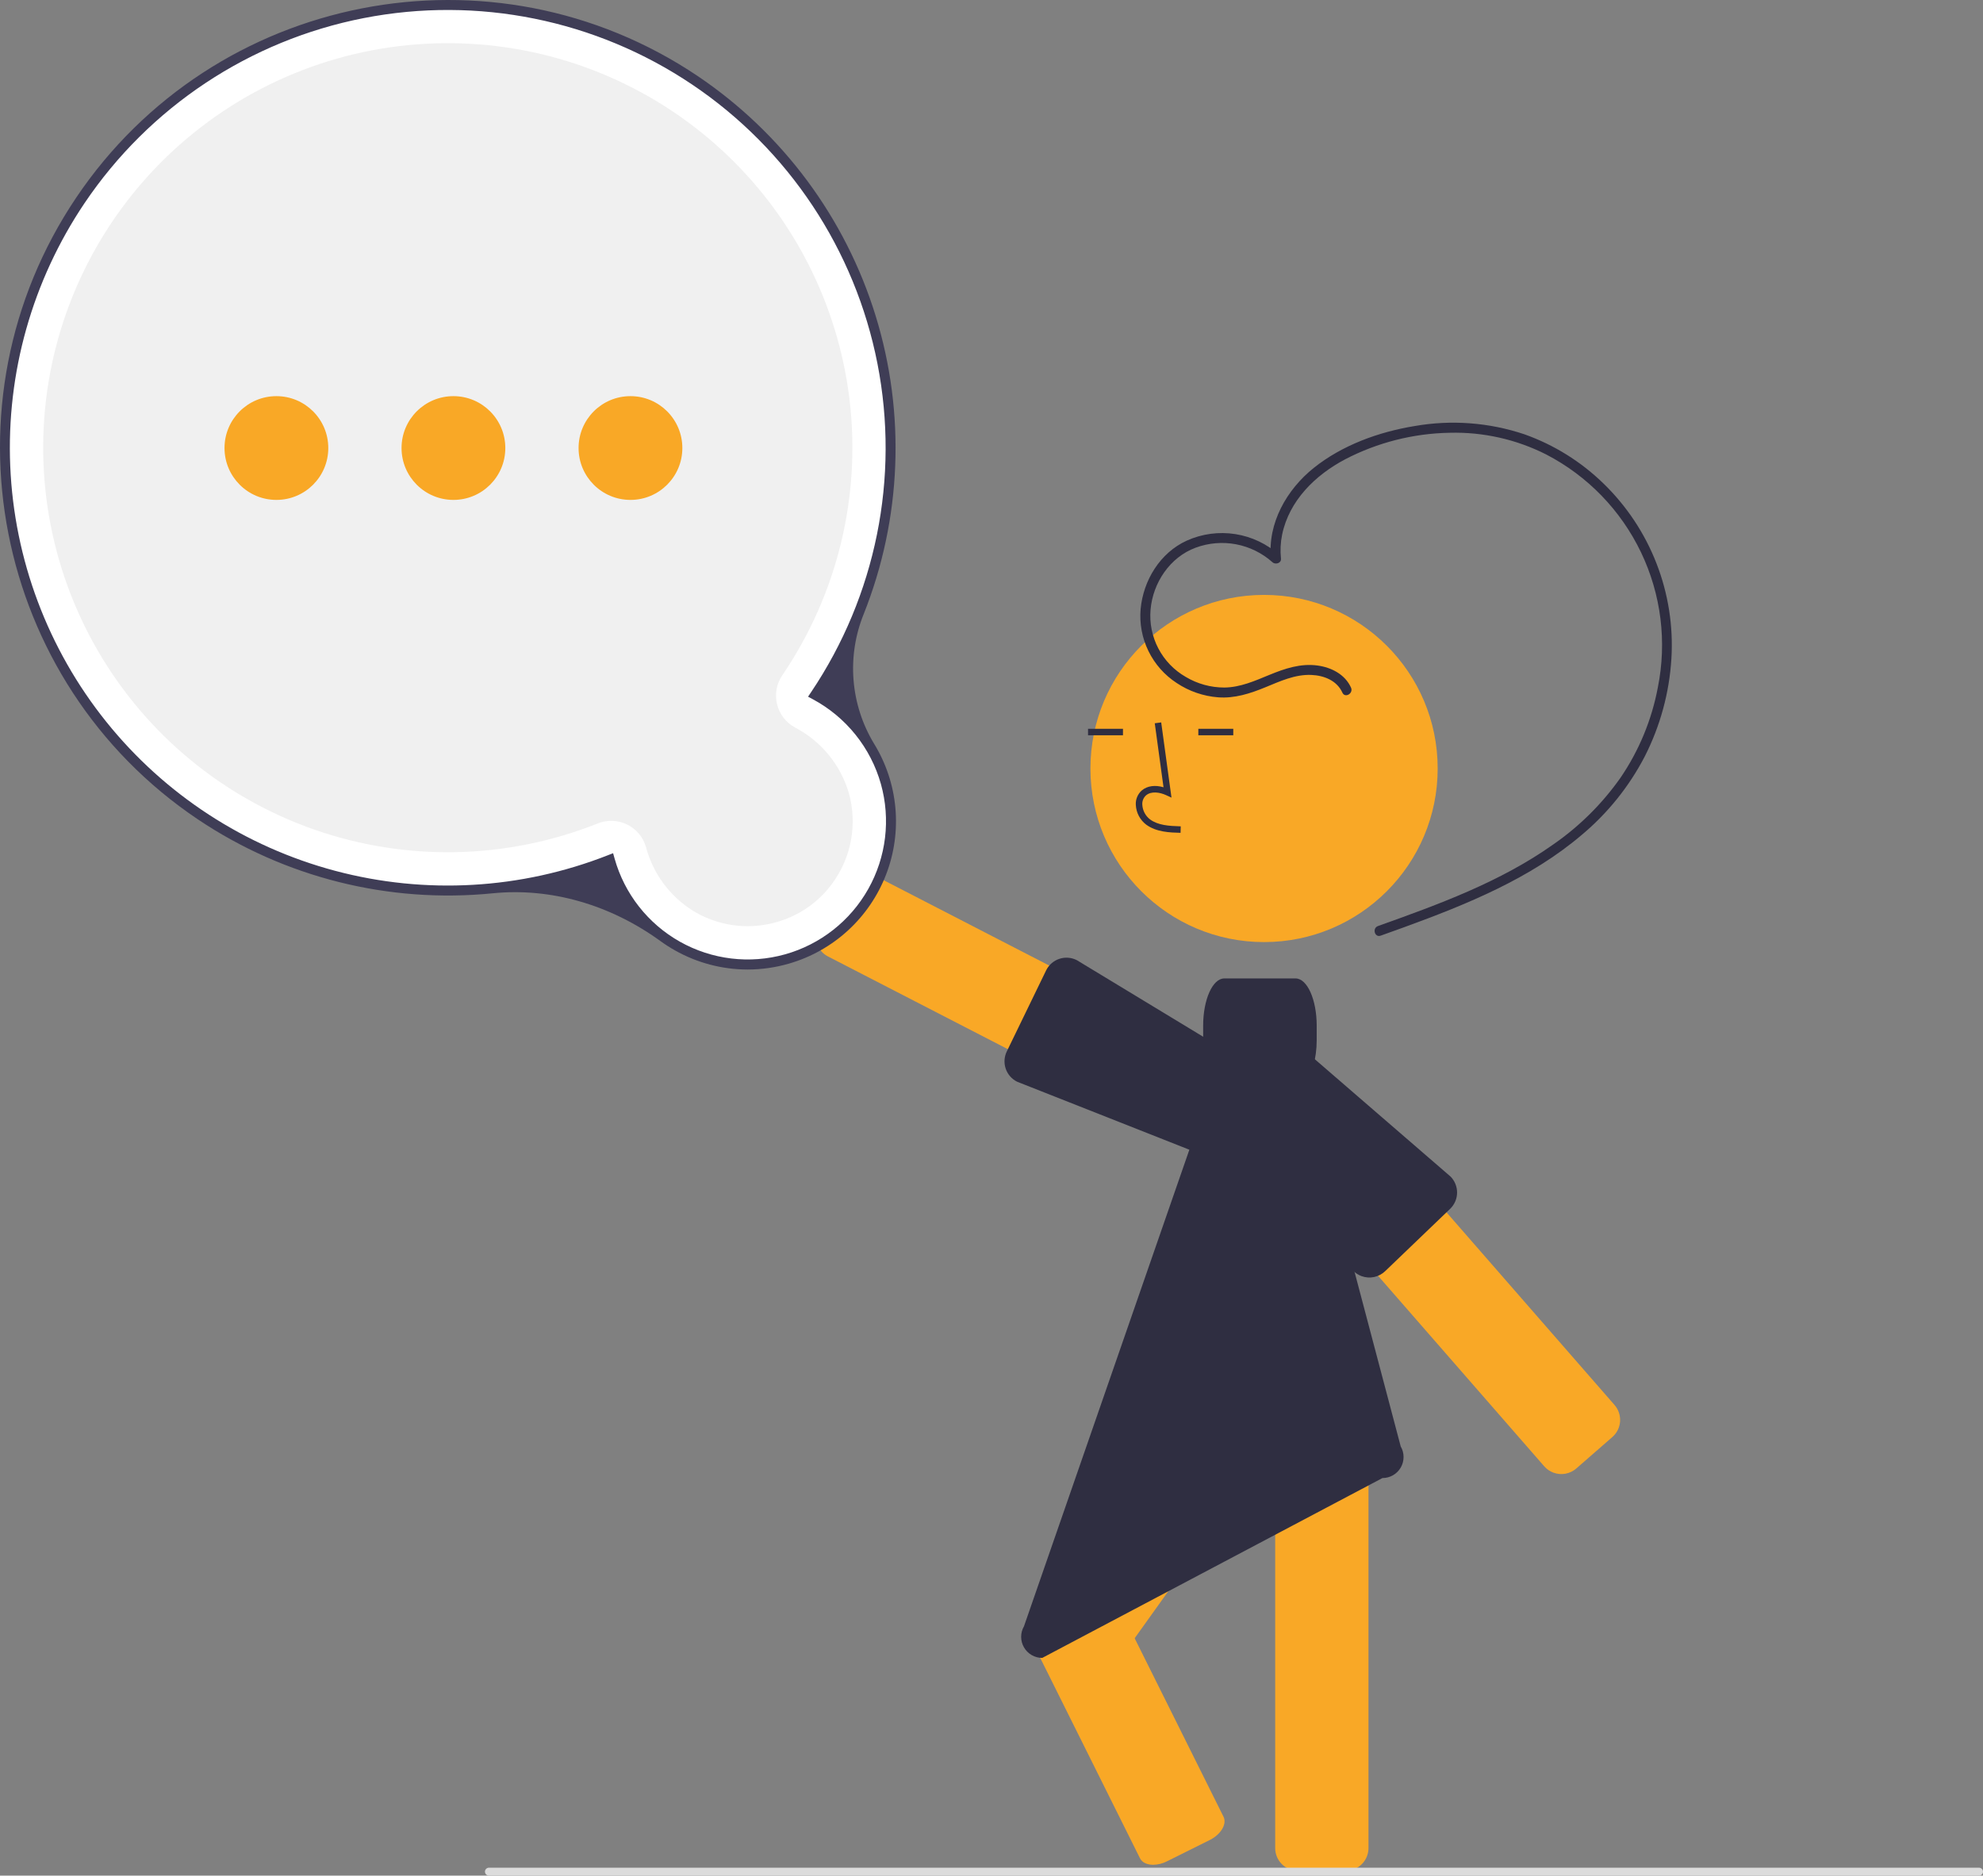 <svg width="406" height="384" viewBox="0 0 406 384" fill="none" xmlns="http://www.w3.org/2000/svg">
<rect x="0" y="0" width="406" height="384" fill="#808080" stroke="none"/>
<g clip-path="url(#clip0_222_1766)">
<path d="M318.058 301.503C318.841 301.793 319.688 301.866 320.51 301.715C321.331 301.565 322.097 301.196 322.727 300.648L330.115 294.206C331.043 293.395 331.612 292.249 331.696 291.019C331.78 289.789 331.372 288.577 330.563 287.647L276.859 226.083C276.048 225.155 274.901 224.586 273.672 224.502C272.442 224.418 271.229 224.825 270.299 225.635L262.911 232.077C261.983 232.888 261.414 234.034 261.33 235.263C261.246 236.493 261.653 237.705 262.463 238.635L316.167 300.2C316.677 300.786 317.328 301.235 318.058 301.503Z" fill="#F9A826"/>
<path d="M244.247 233.758C244.73 233.758 245.21 233.682 245.671 233.535C246.253 233.351 246.793 233.053 247.259 232.659C247.726 232.265 248.11 231.782 248.388 231.239L252.881 222.528C253.444 221.432 253.55 220.157 253.175 218.983C252.8 217.809 251.974 216.832 250.879 216.266L178.256 178.832C177.16 178.268 175.885 178.163 174.71 178.538C173.536 178.913 172.559 179.739 171.993 180.834L167.501 189.545C166.937 190.641 166.831 191.916 167.206 193.089C167.582 194.263 168.407 195.24 169.503 195.806L242.125 233.24C242.781 233.58 243.508 233.758 244.247 233.758Z" fill="#F9A826"/>
<path d="M245.556 235.866C246.42 235.865 247.267 235.625 248.002 235.172C248.738 234.719 249.333 234.07 249.721 233.298L254.119 224.539C254.616 223.551 254.744 222.419 254.479 221.345C254.45 221.227 254.416 221.108 254.377 220.99C254.288 220.723 254.192 220.306 254.08 219.822C253.724 218.282 253.28 216.364 252.376 215.91L220.466 196.573C219.368 196.014 218.092 195.913 216.92 196.294C215.748 196.674 214.775 197.505 214.215 198.603L214.202 198.629L206.152 215.217C205.602 216.319 205.511 217.594 205.899 218.763C206.287 219.932 207.123 220.899 208.224 221.453L243.507 235.38C244.143 235.699 244.844 235.866 245.556 235.866Z" fill="#2F2E41"/>
<path d="M258.803 192.875C278.435 192.875 294.351 176.963 294.351 157.335C294.351 137.707 278.435 121.795 258.803 121.795C239.17 121.795 223.255 137.707 223.255 157.335C223.255 176.963 239.17 192.875 258.803 192.875Z" fill="#F9A826"/>
<path d="M265.732 383.013H275.535C276.768 383.012 277.95 382.521 278.821 381.65C279.693 380.779 280.183 379.597 280.185 378.365V295.348C280.183 294.115 279.693 292.934 278.821 292.062C277.95 291.191 276.768 290.701 275.535 290.699H265.732C264.499 290.701 263.318 291.191 262.446 292.062C261.574 292.934 261.084 294.115 261.083 295.348V378.365C261.084 379.597 261.574 380.779 262.446 381.65C263.318 382.521 264.499 383.012 265.732 383.013Z" fill="#F9A826"/>
<path d="M223.493 344.375C224.234 344.377 224.964 344.201 225.623 343.863C226.282 343.525 226.851 343.035 227.282 342.432L274.805 275.982C275.521 274.979 275.809 273.733 275.607 272.517C275.405 271.301 274.729 270.215 273.727 269.497L265.752 263.797C264.749 263.081 263.502 262.792 262.286 262.994C261.07 263.196 259.984 263.872 259.266 264.874L211.743 331.324C211.027 332.327 210.738 333.574 210.94 334.789C211.143 336.005 211.819 337.091 212.821 337.809L220.795 343.51C221.582 344.073 222.526 344.376 223.493 344.375Z" fill="#F9A826"/>
<path d="M236.101 381.779C237.078 381.763 238.039 381.522 238.909 381.077L247.685 376.709C249.98 375.566 251.244 373.427 250.504 371.94L227.885 326.518C227.145 325.031 224.675 324.751 222.38 325.893L213.604 330.261C212.581 330.746 211.711 331.502 211.088 332.447C210.818 332.814 210.648 333.246 210.595 333.698C210.541 334.151 210.607 334.61 210.785 335.03L233.403 380.451C233.837 381.322 234.863 381.779 236.101 381.779Z" fill="#F9A826"/>
<path d="M278.765 261.265C279.594 261.568 280.491 261.629 281.352 261.443C282.214 261.256 283.006 260.83 283.635 260.212L296.935 247.453C297.37 247.025 297.716 246.516 297.955 245.954C298.193 245.392 298.318 244.788 298.323 244.178C298.328 243.568 298.213 242.962 297.983 242.396C297.754 241.831 297.416 241.315 296.988 240.88L296.984 240.877L268.717 216.443C268.027 215.74 266.065 215.91 264.489 216.045C263.995 216.088 263.568 216.124 263.285 216.122C263.162 216.121 263.038 216.126 262.917 216.134C261.813 216.213 260.775 216.684 259.988 217.461L253.007 224.341C252.13 225.208 251.633 226.386 251.624 227.619C251.615 228.851 252.096 230.037 252.96 230.915L277.04 260.144C277.525 260.641 278.114 261.024 278.765 261.265Z" fill="#2F2E41"/>
<path d="M241.708 170.507L241.745 169.179C239.274 169.11 237.095 168.955 235.458 167.759C234.994 167.401 234.612 166.947 234.339 166.428C234.067 165.909 233.909 165.338 233.876 164.752C233.848 164.395 233.902 164.035 234.035 163.702C234.167 163.368 234.375 163.07 234.642 162.83C235.729 161.913 237.478 162.21 238.752 162.794L239.851 163.298L237.744 147.898L236.427 148.078L238.22 161.178C236.488 160.669 234.884 160.888 233.785 161.816C233.363 162.184 233.031 162.645 232.817 163.163C232.603 163.68 232.511 164.24 232.549 164.799C232.588 165.586 232.798 166.354 233.165 167.051C233.532 167.747 234.048 168.355 234.674 168.832C236.778 170.369 239.512 170.446 241.708 170.507Z" fill="#2F2E41"/>
<path d="M229.919 149.208H222.764V150.536H229.919V149.208Z" fill="#2F2E41"/>
<path d="M252.502 149.208H245.347V150.536H252.502V149.208Z" fill="#2F2E41"/>
<path d="M209.65 332.952L248.427 221.212C247.175 219.521 246.336 216.459 246.334 212.95V209.977C246.337 204.645 248.268 200.324 250.651 200.318H265.264C267.647 200.324 269.579 204.645 269.581 209.977V212.95C269.579 216.814 268.562 220.138 267.096 221.683L286.782 296.128C287.163 296.784 287.365 297.529 287.367 298.288C287.368 299.047 287.169 299.792 286.79 300.449C286.41 301.107 285.864 301.652 285.206 302.03C284.548 302.408 283.801 302.606 283.042 302.603L213.389 339.427C212.631 339.427 211.886 339.227 211.23 338.848C210.574 338.469 210.029 337.925 209.65 337.268C209.271 336.612 209.071 335.868 209.071 335.11C209.071 334.353 209.271 333.608 209.65 332.952Z" fill="#2F2E41"/>
<path d="M138.547 193.989C131.787 190.213 126.784 183.929 124.621 176.495C110.943 181.804 96.183 183.729 81.601 182.105C67.018 180.48 53.044 175.356 40.87 167.167C-0.774 139.157 -11.862 82.497 16.154 40.861C44.17 -0.775 100.843 -11.859 142.487 16.15C184.028 44.09 195.163 100.538 167.412 142.144C170.858 144.052 173.892 146.623 176.338 149.709C178.785 152.795 180.595 156.336 181.666 160.125C182.717 163.877 183.019 167.799 182.554 171.667C182.09 175.535 180.867 179.274 178.957 182.67C177.047 186.066 174.487 189.053 171.423 191.46C168.358 193.866 164.849 195.646 161.097 196.697C157.346 197.758 153.421 198.065 149.551 197.6C145.68 197.135 141.94 195.908 138.547 193.989Z" fill="white"/>
<path d="M141.859 186.446C137.132 183.487 133.705 178.845 132.268 173.458C131.988 172.461 131.503 171.534 130.843 170.736C130.182 169.938 129.362 169.288 128.435 168.827C127.508 168.365 126.494 168.104 125.459 168.059C124.425 168.014 123.392 168.186 122.428 168.565L121.977 168.742C103.539 175.986 83.115 176.384 64.408 169.864C45.702 163.344 29.952 150.337 20.015 133.203C10.078 116.069 6.611 95.942 10.243 76.472C13.876 57.002 24.367 39.478 39.814 27.077C55.262 14.677 74.642 8.222 94.442 8.883C114.241 9.543 133.148 17.276 147.735 30.678C162.321 44.08 171.62 62.265 173.946 81.934C176.272 101.603 171.471 121.454 160.413 137.888L160.144 138.288C159.565 139.147 159.174 140.119 158.994 141.139C158.815 142.159 158.851 143.205 159.101 144.21C159.352 145.216 159.81 146.157 160.446 146.974C161.083 147.791 161.884 148.466 162.798 148.954C165.435 150.334 167.766 152.23 169.654 154.53C171.542 156.831 172.948 159.487 173.787 162.342C174.66 165.459 174.817 168.733 174.247 171.919C173.677 175.105 172.394 178.121 170.495 180.743C168.055 184.142 164.661 186.74 160.743 188.209C158.291 189.138 155.691 189.615 153.069 189.618C149.111 189.615 145.231 188.517 141.859 186.446Z" fill="#F0F0F0"/>
<path d="M138.213 194.584C137.178 194.002 136.177 193.361 135.216 192.665C124.88 185.168 112.685 181.696 100.88 182.885C79.6 185.013 58.243 179.654 40.489 167.733C-1.467 139.513 -12.638 82.428 15.588 40.481C43.813 -1.466 100.911 -12.635 142.868 15.585C160.247 27.306 173.094 44.618 179.274 64.645C185.455 84.673 184.599 106.212 176.847 125.686C175.107 129.968 174.39 134.597 174.753 139.205C175.116 143.813 176.549 148.273 178.938 152.23C181.391 156.213 182.89 160.708 183.318 165.366C183.746 170.023 183.09 174.716 181.404 179.079C179.717 183.441 177.044 187.355 173.594 190.513C170.144 193.672 166.01 195.99 161.515 197.287C158.763 198.084 155.912 198.49 153.046 198.492C147.849 198.481 142.741 197.135 138.213 194.584ZM17.286 41.623C6.613 57.483 1.292 76.338 2.098 95.437C2.904 114.535 9.795 132.876 21.765 147.781C33.735 162.686 50.158 173.375 68.635 178.288C87.112 183.201 106.676 182.08 124.471 175.089L125.525 174.674L125.83 175.765C127.856 182.993 132.671 189.121 139.216 192.801C145.76 196.48 153.499 197.409 160.729 195.384C167.959 193.359 174.088 188.545 177.768 182.002C181.448 175.458 182.378 167.722 180.352 160.493C179.315 156.819 177.548 153.392 175.158 150.416C172.767 147.439 169.802 144.974 166.438 143.167L165.44 142.634L166.072 141.694C179.336 121.968 184.221 97.783 179.652 74.457C175.084 51.131 161.436 30.573 141.709 17.306C121.983 4.038 97.794 -0.853 74.461 3.707C51.129 8.267 30.562 21.905 17.286 41.623Z" fill="#3F3D56"/>
<path d="M129.081 102.346C134.948 102.346 139.704 97.591 139.704 91.725C139.704 85.859 134.948 81.104 129.081 81.104C123.213 81.104 118.457 85.859 118.457 91.725C118.457 97.591 123.213 102.346 129.081 102.346Z" fill="#F9A826"/>
<path d="M92.835 102.346C98.703 102.346 103.459 97.591 103.459 91.725C103.459 85.859 98.703 81.104 92.835 81.104C86.968 81.104 82.212 85.859 82.212 91.725C82.212 97.591 86.968 102.346 92.835 102.346Z" fill="#F9A826"/>
<path d="M56.59 102.346C62.458 102.346 67.214 97.591 67.214 91.725C67.214 85.859 62.458 81.104 56.59 81.104C50.723 81.104 45.967 85.859 45.967 91.725C45.967 97.591 50.723 102.346 56.59 102.346Z" fill="#F9A826"/>
<path d="M274.839 141.804C273.714 139.32 271.079 138.29 268.485 138.18C265.156 138.039 262.089 139.469 259.078 140.706C255.968 141.983 252.784 143.024 249.377 142.762C246.355 142.524 243.444 141.517 240.921 139.837C238.432 138.218 236.431 135.953 235.129 133.285C233.828 130.618 233.276 127.646 233.533 124.689C234.079 118.81 237.515 113.168 242.99 110.68C246.101 109.281 249.552 108.818 252.922 109.347C256.291 109.876 259.434 111.374 261.967 113.659L260.221 114.382C259.494 107.126 263.441 100.226 268.978 95.797C274.82 91.126 282.292 88.425 289.617 87.227C297.145 85.906 304.885 86.488 312.131 88.921C318.162 91.068 323.661 94.488 328.253 98.947C333.025 103.566 336.743 109.161 339.151 115.349C341.559 121.538 342.602 128.174 342.206 134.802C341.784 141.812 339.917 148.66 336.724 154.915C333.537 161.032 329.177 166.461 323.891 170.893C313.37 179.856 300.331 185.15 287.484 189.831C285.886 190.414 284.285 190.99 282.681 191.559C281.439 192.002 280.904 190.026 282.137 189.586C294.532 185.167 307.148 180.575 317.971 172.915C323.331 169.213 327.996 164.594 331.752 159.272C335.565 153.694 338.178 147.385 339.426 140.744C341.311 131.391 340.101 121.679 335.978 113.074C331.855 104.469 325.044 97.439 316.573 93.046C310.451 89.946 303.653 88.418 296.793 88.601C289.347 88.736 282.032 90.592 275.423 94.025C269.301 97.262 263.967 102.444 262.506 109.436C262.173 111.063 262.093 112.731 262.267 114.382C262.361 115.317 261.114 115.659 260.52 115.105C258.416 113.226 255.838 111.956 253.064 111.432C250.291 110.909 247.428 111.152 244.782 112.135C239.53 114.082 236.042 119.315 235.568 124.807C235.328 127.55 235.878 130.305 237.154 132.746C238.429 135.187 240.377 137.211 242.766 138.581C245.161 140.011 247.9 140.765 250.69 140.76C253.947 140.729 256.947 139.381 259.907 138.165C263.07 136.866 266.279 135.783 269.74 136.251C272.582 136.636 275.376 138.057 276.606 140.772C277.145 141.962 275.382 143.003 274.839 141.804Z" fill="#2F2E41"/>
<path d="M100.102 384H405.188C405.403 384 405.609 383.914 405.761 383.761C405.912 383.609 405.998 383.403 405.998 383.188C405.998 382.973 405.912 382.767 405.761 382.615C405.609 382.463 405.403 382.377 405.188 382.376H100.102C99.887 382.377 99.681 382.463 99.529 382.615C99.377 382.767 99.292 382.973 99.292 383.188C99.292 383.403 99.377 383.609 99.529 383.761C99.681 383.914 99.887 384 100.102 384Z" fill="#DCDCDC"/>
</g>
<defs>
<clipPath id="clip0_222_1766">
<rect width="406" height="384" fill="white"/>
</clipPath>
</defs>
</svg>
